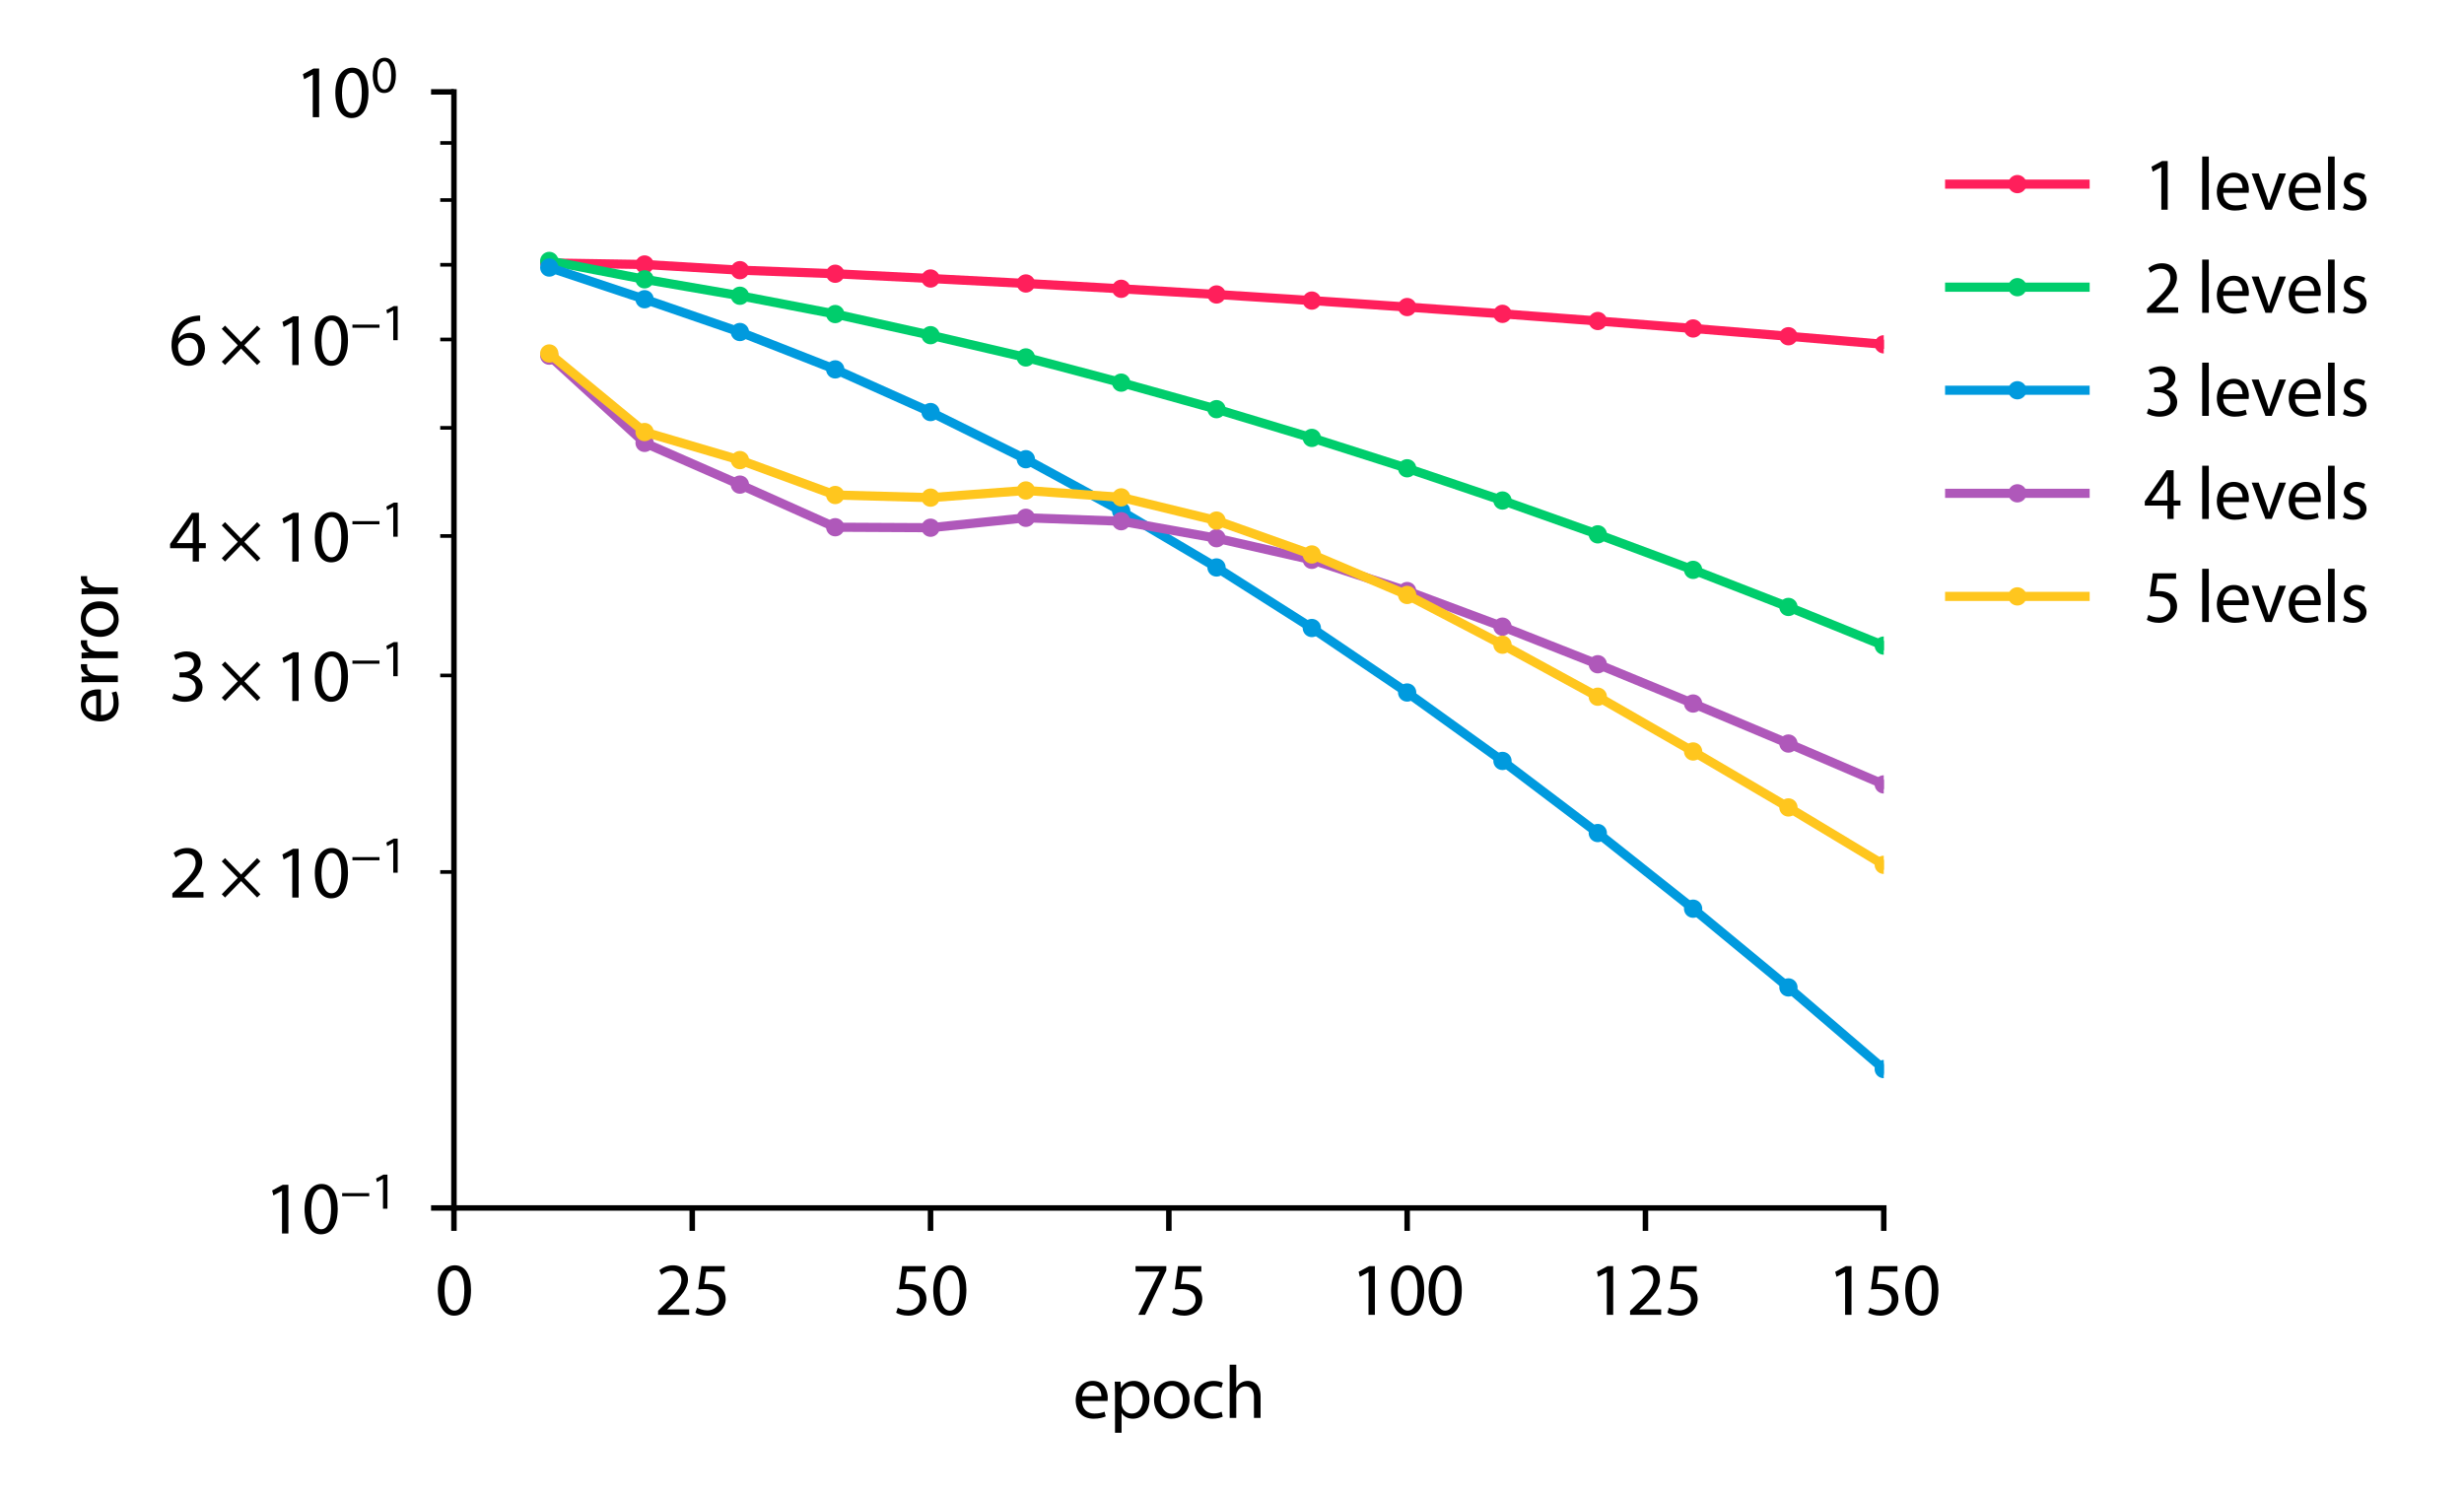 <?xml version="1.0" encoding="utf-8" standalone="no"?>
<!DOCTYPE svg PUBLIC "-//W3C//DTD SVG 1.1//EN"
  "http://www.w3.org/Graphics/SVG/1.1/DTD/svg11.dtd">
<svg xmlns:xlink="http://www.w3.org/1999/xlink" width="269.249pt" height="163.736pt" viewBox="0 0 269.249 163.736" xmlns="http://www.w3.org/2000/svg" version="1.1">
 <defs>
  <style type="text/css">*{stroke-linejoin: round; stroke-linecap: butt}</style>
 </defs>
 <g id="figure_1">
  <g id="patch_1">
   <path d="M 0 163.736 
L 269.249 163.736 
L 269.249 -0 
L 0 -0 
L 0 163.736 
z
" style="fill: none"/>
  </g>
  <g id="axes_1">
   <g id="patch_2">
    <path d="M 49.604 132.008 
L 205.844 132.008 
L 205.844 10.04 
L 49.604 10.04 
L 49.604 132.008 
z
" style="fill: none"/>
   </g>
   <g id="matplotlib.axis_1">
    <g id="xtick_1">
     <g id="line2d_1">
      <defs>
       <path id="m4cd371f86f" d="M 0 0 
L 0 2.5 
" style="stroke: #000000; stroke-width: 0.6"/>
      </defs>
      <g>
       <use xlink:href="#m4cd371f86f" x="49.604" y="132.008" style="stroke: #000000; stroke-width: 0.6"/>
      </g>
     </g>
     <g id="text_1">
      <!-- 0 -->
      <g transform="translate(47.552 143.688)scale(0.08 -0.08)">
       <defs>
        <path id="MyriadPro-Regular-30" d="M 1683 4230 
C 838 4230 230 3469 230 2067 
C 243 691 800 -70 1613 -70 
C 2528 -70 3059 710 3059 2125 
C 3059 3450 2554 4230 1683 4230 
z
M 1645 3795 
C 2234 3795 2490 3123 2490 2099 
C 2490 1037 2214 365 1645 365 
C 1133 365 800 979 800 2061 
C 800 3194 1158 3795 1645 3795 
z
" transform="scale(0.016)"/>
       </defs>
       <use xlink:href="#MyriadPro-Regular-30"/>
      </g>
     </g>
    </g>
    <g id="xtick_2">
     <g id="line2d_2">
      <g>
       <use xlink:href="#m4cd371f86f" x="75.644" y="132.008" style="stroke: #000000; stroke-width: 0.6"/>
      </g>
     </g>
     <g id="text_2">
      <!-- 25 -->
      <g transform="translate(71.54 143.688)scale(0.08 -0.08)">
       <defs>
        <path id="MyriadPro-Regular-32" d="M 2944 0 
L 2944 467 
L 1082 467 
L 1082 480 
L 1408 787 
C 2285 1632 2842 2253 2842 3021 
C 2842 3616 2464 4230 1568 4230 
C 1094 4230 678 4045 397 3808 
L 576 3411 
C 768 3571 1082 3763 1459 3763 
C 2080 3763 2278 3373 2278 2950 
C 2278 2323 1792 1786 730 774 
L 288 346 
L 288 0 
L 2944 0 
z
" transform="scale(0.016)"/>
        <path id="MyriadPro-Regular-35" d="M 2771 4160 
L 781 4160 
L 512 2163 
C 666 2182 851 2202 1094 2202 
C 1920 2202 2285 1824 2285 1286 
C 2291 730 1830 384 1306 384 
C 922 384 582 512 410 614 
L 269 186 
C 474 58 851 -70 1306 -70 
C 2208 -70 2854 538 2854 1350 
C 2854 1869 2586 2234 2259 2413 
C 2003 2573 1690 2637 1363 2637 
C 1210 2637 1120 2630 1024 2618 
L 1184 3686 
L 2771 3686 
L 2771 4160 
z
" transform="scale(0.016)"/>
       </defs>
       <use xlink:href="#MyriadPro-Regular-32"/>
       <use xlink:href="#MyriadPro-Regular-35" x="51.3"/>
      </g>
     </g>
    </g>
    <g id="xtick_3">
     <g id="line2d_3">
      <g>
       <use xlink:href="#m4cd371f86f" x="101.684" y="132.008" style="stroke: #000000; stroke-width: 0.6"/>
      </g>
     </g>
     <g id="text_3">
      <!-- 50 -->
      <g transform="translate(97.58 143.688)scale(0.08 -0.08)">
       <use xlink:href="#MyriadPro-Regular-35"/>
       <use xlink:href="#MyriadPro-Regular-30" x="51.3"/>
      </g>
     </g>
    </g>
    <g id="xtick_4">
     <g id="line2d_4">
      <g>
       <use xlink:href="#m4cd371f86f" x="127.724" y="132.008" style="stroke: #000000; stroke-width: 0.6"/>
      </g>
     </g>
     <g id="text_4">
      <!-- 75 -->
      <g transform="translate(123.62 143.688)scale(0.08 -0.08)">
       <defs>
        <path id="MyriadPro-Regular-37" d="M 365 4160 
L 365 3693 
L 2400 3693 
L 2400 3680 
L 595 0 
L 1178 0 
L 2989 3789 
L 2989 4160 
L 365 4160 
z
" transform="scale(0.016)"/>
       </defs>
       <use xlink:href="#MyriadPro-Regular-37"/>
       <use xlink:href="#MyriadPro-Regular-35" x="51.3"/>
      </g>
     </g>
    </g>
    <g id="xtick_5">
     <g id="line2d_5">
      <g>
       <use xlink:href="#m4cd371f86f" x="153.764" y="132.008" style="stroke: #000000; stroke-width: 0.6"/>
      </g>
     </g>
     <g id="text_5">
      <!-- 100 -->
      <g transform="translate(147.608 143.688)scale(0.08 -0.08)">
       <defs>
        <path id="MyriadPro-Regular-31" d="M 1510 0 
L 2054 0 
L 2054 4160 
L 1574 4160 
L 666 3674 
L 774 3245 
L 1498 3635 
L 1510 3635 
L 1510 0 
z
" transform="scale(0.016)"/>
       </defs>
       <use xlink:href="#MyriadPro-Regular-31"/>
       <use xlink:href="#MyriadPro-Regular-30" x="51.3"/>
       <use xlink:href="#MyriadPro-Regular-30" x="102.6"/>
      </g>
     </g>
    </g>
    <g id="xtick_6">
     <g id="line2d_6">
      <g>
       <use xlink:href="#m4cd371f86f" x="179.804" y="132.008" style="stroke: #000000; stroke-width: 0.6"/>
      </g>
     </g>
     <g id="text_6">
      <!-- 125 -->
      <g transform="translate(173.648 143.688)scale(0.08 -0.08)">
       <use xlink:href="#MyriadPro-Regular-31"/>
       <use xlink:href="#MyriadPro-Regular-32" x="51.3"/>
       <use xlink:href="#MyriadPro-Regular-35" x="102.6"/>
      </g>
     </g>
    </g>
    <g id="xtick_7">
     <g id="line2d_7">
      <g>
       <use xlink:href="#m4cd371f86f" x="205.844" y="132.008" style="stroke: #000000; stroke-width: 0.6"/>
      </g>
     </g>
     <g id="text_7">
      <!-- 150 -->
      <g transform="translate(199.688 143.688)scale(0.08 -0.08)">
       <use xlink:href="#MyriadPro-Regular-31"/>
       <use xlink:href="#MyriadPro-Regular-35" x="51.3"/>
       <use xlink:href="#MyriadPro-Regular-30" x="102.6"/>
      </g>
     </g>
    </g>
    <g id="text_8">
     <!-- epoch -->
     <g transform="translate(117.236 154.952)scale(0.08 -0.08)">
      <defs>
       <path id="MyriadPro-Regular-65" d="M 2957 1446 
C 2970 1510 2976 1594 2976 1709 
C 2976 2278 2714 3162 1696 3162 
C 794 3162 243 2432 243 1498 
C 243 563 813 -70 1766 -70 
C 2259 -70 2605 38 2803 128 
L 2701 531 
C 2496 442 2246 371 1843 371 
C 1274 371 794 685 781 1446 
L 2957 1446 
z
M 787 1850 
C 832 2240 1075 2758 1651 2758 
C 2285 2758 2438 2202 2432 1850 
L 787 1850 
z
" transform="scale(0.016)"/>
       <path id="MyriadPro-Regular-70" d="M 467 -1267 
L 1024 -1267 
L 1024 416 
L 1037 416 
C 1222 109 1581 -70 1990 -70 
C 2720 -70 3405 480 3405 1594 
C 3405 2528 2842 3162 2086 3162 
C 1581 3162 1210 2944 986 2566 
L 973 2566 
L 941 3098 
L 442 3098 
C 454 2803 467 2483 467 2086 
L 467 -1267 
z
M 1024 1798 
C 1024 1869 1043 1952 1062 2022 
C 1165 2445 1530 2714 1914 2714 
C 2509 2714 2835 2182 2835 1568 
C 2835 858 2490 371 1894 371 
C 1491 371 1152 640 1050 1030 
C 1030 1101 1024 1178 1024 1261 
L 1024 1798 
z
" transform="scale(0.016)"/>
       <path id="MyriadPro-Regular-6f" d="M 1779 3162 
C 928 3162 243 2554 243 1523 
C 243 544 896 -70 1728 -70 
C 2470 -70 3270 429 3270 1574 
C 3270 2515 2669 3162 1779 3162 
z
M 1766 2739 
C 2432 2739 2694 2080 2694 1555 
C 2694 858 2291 352 1754 352 
C 1203 352 819 864 819 1542 
C 819 2125 1107 2739 1766 2739 
z
" transform="scale(0.016)"/>
       <path id="MyriadPro-Regular-63" d="M 2579 531 
C 2419 461 2208 384 1888 384 
C 1274 384 813 826 813 1542 
C 813 2182 1197 2714 1907 2714 
C 2214 2714 2426 2637 2560 2566 
L 2688 2995 
C 2534 3078 2240 3162 1907 3162 
C 896 3162 243 2464 243 1510 
C 243 563 851 -70 1786 -70 
C 2202 -70 2528 38 2675 109 
L 2579 531 
z
" transform="scale(0.016)"/>
       <path id="MyriadPro-Regular-68" d="M 467 0 
L 1030 0 
L 1030 1869 
C 1030 1971 1037 2054 1069 2138 
C 1178 2438 1459 2694 1824 2694 
C 2355 2694 2541 2278 2541 1779 
L 2541 0 
L 3104 0 
L 3104 1843 
C 3104 2906 2438 3162 2022 3162 
C 1811 3162 1613 3104 1446 3008 
C 1274 2912 1133 2765 1043 2605 
L 1030 2605 
L 1030 4544 
L 467 4544 
L 467 0 
z
" transform="scale(0.016)"/>
      </defs>
      <use xlink:href="#MyriadPro-Regular-65"/>
      <use xlink:href="#MyriadPro-Regular-70" x="50.1"/>
      <use xlink:href="#MyriadPro-Regular-6f" x="107"/>
      <use xlink:href="#MyriadPro-Regular-63" x="161.9"/>
      <use xlink:href="#MyriadPro-Regular-68" x="206.7"/>
     </g>
    </g>
   </g>
   <g id="matplotlib.axis_2">
    <g id="ytick_1">
     <g id="line2d_8">
      <defs>
       <path id="m56f3a9ced1" d="M 0 0 
L -2.5 0 
" style="stroke: #000000; stroke-width: 0.6"/>
      </defs>
      <g>
       <use xlink:href="#m56f3a9ced1" x="49.604" y="132.008" style="stroke: #000000; stroke-width: 0.6"/>
      </g>
     </g>
     <g id="text_9">
      <!-- $\mathdefault{10^{-1}}$ -->
      <g transform="translate(28.884 134.848)scale(0.08 -0.08)">
       <defs>
        <path id="MyriadPro-Regular-2212" d="M 256 1901 
L 256 1517 
L 3558 1517 
L 3558 1901 
L 256 1901 
z
" transform="scale(0.016)"/>
       </defs>
       <use xlink:href="#MyriadPro-Regular-31" transform="translate(0 0.616)"/>
       <use xlink:href="#MyriadPro-Regular-30" transform="translate(51.3 0.616)"/>
       <use xlink:href="#MyriadPro-Regular-2212" transform="translate(103.447 34.5)scale(0.7)"/>
       <use xlink:href="#MyriadPro-Regular-31" transform="translate(145.167 34.5)scale(0.7)"/>
      </g>
     </g>
    </g>
    <g id="ytick_2">
     <g id="line2d_9">
      <g>
       <use xlink:href="#m56f3a9ced1" x="49.604" y="10.04" style="stroke: #000000; stroke-width: 0.6"/>
      </g>
     </g>
     <g id="text_10">
      <!-- $\mathdefault{10^{0}}$ -->
      <g transform="translate(32.244 12.88)scale(0.08 -0.08)">
       <use xlink:href="#MyriadPro-Regular-31" transform="translate(0 0.85)"/>
       <use xlink:href="#MyriadPro-Regular-30" transform="translate(51.3 0.85)"/>
       <use xlink:href="#MyriadPro-Regular-30" transform="translate(103.447 34.734)scale(0.7)"/>
      </g>
     </g>
    </g>
    <g id="ytick_3">
     <g id="line2d_10">
      <defs>
       <path id="mf6152e7c63" d="M 0 0 
L -1.5 0 
" style="stroke: #000000; stroke-width: 0.4"/>
      </defs>
      <g>
       <use xlink:href="#mf6152e7c63" x="49.604" y="95.292" style="stroke: #000000; stroke-width: 0.4"/>
      </g>
     </g>
     <g id="text_11">
      <!-- $\mathdefault{2\times10^{-1}}$ -->
      <g transform="translate(18.464 98.132)scale(0.08 -0.08)">
       <defs>
        <path id="MyriadPro-Regular-d7" d="M 256 3085 
L 1626 1683 
L 256 282 
L 538 0 
L 1907 1402 
L 3277 0 
L 3558 282 
L 2182 1683 
L 3558 3085 
L 3277 3366 
L 1907 1965 
L 538 3366 
L 256 3085 
z
" transform="scale(0.016)"/>
       </defs>
       <use xlink:href="#MyriadPro-Regular-32" transform="translate(0 0.616)"/>
       <use xlink:href="#MyriadPro-Regular-d7" transform="translate(67.98 0.616)"/>
       <use xlink:href="#MyriadPro-Regular-31" transform="translate(144.26 0.616)"/>
       <use xlink:href="#MyriadPro-Regular-30" transform="translate(195.56 0.616)"/>
       <use xlink:href="#MyriadPro-Regular-2212" transform="translate(247.707 34.5)scale(0.7)"/>
       <use xlink:href="#MyriadPro-Regular-31" transform="translate(289.427 34.5)scale(0.7)"/>
      </g>
     </g>
    </g>
    <g id="ytick_4">
     <g id="line2d_11">
      <g>
       <use xlink:href="#mf6152e7c63" x="49.604" y="73.814" style="stroke: #000000; stroke-width: 0.4"/>
      </g>
     </g>
     <g id="text_12">
      <!-- $\mathdefault{3\times10^{-1}}$ -->
      <g transform="translate(18.464 76.654)scale(0.08 -0.08)">
       <defs>
        <path id="MyriadPro-Regular-33" d="M 269 211 
C 474 77 883 -70 1350 -70 
C 2342 -70 2867 512 2867 1178 
C 2861 1760 2451 2144 1939 2240 
L 1939 2253 
C 2445 2438 2707 2803 2707 3238 
C 2707 3744 2336 4230 1517 4230 
C 1069 4230 646 4070 422 3910 
L 576 3501 
C 755 3629 1075 3776 1408 3776 
C 1926 3776 2138 3482 2138 3149 
C 2138 2656 1619 2445 1210 2445 
L 896 2445 
L 896 2022 
L 1210 2022 
C 1754 2022 2278 1773 2285 1190 
C 2291 838 2061 384 1344 384 
C 947 384 582 544 422 640 
L 269 211 
z
" transform="scale(0.016)"/>
       </defs>
       <use xlink:href="#MyriadPro-Regular-33" transform="translate(0 0.616)"/>
       <use xlink:href="#MyriadPro-Regular-d7" transform="translate(67.98 0.616)"/>
       <use xlink:href="#MyriadPro-Regular-31" transform="translate(144.26 0.616)"/>
       <use xlink:href="#MyriadPro-Regular-30" transform="translate(195.56 0.616)"/>
       <use xlink:href="#MyriadPro-Regular-2212" transform="translate(247.707 34.5)scale(0.7)"/>
       <use xlink:href="#MyriadPro-Regular-31" transform="translate(289.427 34.5)scale(0.7)"/>
      </g>
     </g>
    </g>
    <g id="ytick_5">
     <g id="line2d_12">
      <g>
       <use xlink:href="#mf6152e7c63" x="49.604" y="58.576" style="stroke: #000000; stroke-width: 0.4"/>
      </g>
     </g>
     <g id="text_13">
      <!-- $\mathdefault{4\times10^{-1}}$ -->
      <g transform="translate(18.464 61.416)scale(0.08 -0.08)">
       <defs>
        <path id="MyriadPro-Regular-34" d="M 2560 0 
L 2560 1139 
L 3142 1139 
L 3142 1574 
L 2560 1574 
L 2560 4160 
L 1952 4160 
L 96 1504 
L 96 1139 
L 2029 1139 
L 2029 0 
L 2560 0 
z
M 666 1574 
L 666 1587 
L 1683 3002 
C 1798 3194 1901 3373 2029 3616 
L 2048 3616 
C 2035 3398 2029 3181 2029 2963 
L 2029 1574 
L 666 1574 
z
" transform="scale(0.016)"/>
       </defs>
       <use xlink:href="#MyriadPro-Regular-34" transform="translate(0 0.616)"/>
       <use xlink:href="#MyriadPro-Regular-d7" transform="translate(67.98 0.616)"/>
       <use xlink:href="#MyriadPro-Regular-31" transform="translate(144.26 0.616)"/>
       <use xlink:href="#MyriadPro-Regular-30" transform="translate(195.56 0.616)"/>
       <use xlink:href="#MyriadPro-Regular-2212" transform="translate(247.707 34.5)scale(0.7)"/>
       <use xlink:href="#MyriadPro-Regular-31" transform="translate(289.427 34.5)scale(0.7)"/>
      </g>
     </g>
    </g>
    <g id="ytick_6">
     <g id="line2d_13">
      <g>
       <use xlink:href="#mf6152e7c63" x="49.604" y="46.756" style="stroke: #000000; stroke-width: 0.4"/>
      </g>
     </g>
    </g>
    <g id="ytick_7">
     <g id="line2d_14">
      <g>
       <use xlink:href="#mf6152e7c63" x="49.604" y="37.098" style="stroke: #000000; stroke-width: 0.4"/>
      </g>
     </g>
     <g id="text_14">
      <!-- $\mathdefault{6\times10^{-1}}$ -->
      <g transform="translate(18.464 39.938)scale(0.08 -0.08)">
       <defs>
        <path id="MyriadPro-Regular-36" d="M 2662 4224 
C 2560 4224 2419 4218 2253 4192 
C 1728 4128 1267 3917 922 3578 
C 506 3168 218 2522 218 1702 
C 218 621 800 -70 1683 -70 
C 2554 -70 3072 634 3072 1402 
C 3072 2208 2554 2746 1818 2746 
C 1357 2746 1005 2528 806 2259 
L 794 2259 
C 890 2950 1350 3590 2240 3731 
C 2400 3757 2547 3770 2662 3763 
L 2662 4224 
z
M 1696 365 
C 1101 365 781 877 774 1562 
C 774 1664 800 1741 832 1805 
C 986 2112 1306 2317 1645 2317 
C 2163 2317 2502 1958 2502 1363 
C 2502 768 2176 365 1696 365 
z
" transform="scale(0.016)"/>
       </defs>
       <use xlink:href="#MyriadPro-Regular-36" transform="translate(0 0.616)"/>
       <use xlink:href="#MyriadPro-Regular-d7" transform="translate(67.98 0.616)"/>
       <use xlink:href="#MyriadPro-Regular-31" transform="translate(144.26 0.616)"/>
       <use xlink:href="#MyriadPro-Regular-30" transform="translate(195.56 0.616)"/>
       <use xlink:href="#MyriadPro-Regular-2212" transform="translate(247.707 34.5)scale(0.7)"/>
       <use xlink:href="#MyriadPro-Regular-31" transform="translate(289.427 34.5)scale(0.7)"/>
      </g>
     </g>
    </g>
    <g id="ytick_8">
     <g id="line2d_15">
      <g>
       <use xlink:href="#mf6152e7c63" x="49.604" y="28.933" style="stroke: #000000; stroke-width: 0.4"/>
      </g>
     </g>
    </g>
    <g id="ytick_9">
     <g id="line2d_16">
      <g>
       <use xlink:href="#mf6152e7c63" x="49.604" y="21.86" style="stroke: #000000; stroke-width: 0.4"/>
      </g>
     </g>
    </g>
    <g id="ytick_10">
     <g id="line2d_17">
      <g>
       <use xlink:href="#mf6152e7c63" x="49.604" y="15.621" style="stroke: #000000; stroke-width: 0.4"/>
      </g>
     </g>
    </g>
    <g id="text_15">
     <!-- error -->
     <g transform="translate(12.88 79.148)rotate(-90)scale(0.08 -0.08)">
      <defs>
       <path id="MyriadPro-Regular-72" d="M 467 0 
L 1030 0 
L 1030 1651 
C 1030 1741 1037 1837 1050 1914 
C 1126 2336 1408 2630 1805 2630 
C 1882 2630 1939 2630 1997 2618 
L 1997 3149 
C 1946 3155 1901 3162 1843 3162 
C 1466 3162 1120 2899 979 2483 
L 960 2483 
L 934 3098 
L 442 3098 
C 461 2810 467 2496 467 2131 
L 467 0 
z
" transform="scale(0.016)"/>
      </defs>
      <use xlink:href="#MyriadPro-Regular-65"/>
      <use xlink:href="#MyriadPro-Regular-72" x="50.1"/>
      <use xlink:href="#MyriadPro-Regular-72" x="82.8"/>
      <use xlink:href="#MyriadPro-Regular-6f" x="115.5"/>
      <use xlink:href="#MyriadPro-Regular-72" x="170.4"/>
     </g>
    </g>
   </g>
   <g id="line2d_18">
    <path d="M 60.02 28.737 
L 70.436 28.904 
L 80.852 29.524 
L 91.268 29.915 
L 101.684 30.435 
L 112.1 30.978 
L 122.516 31.56 
L 132.932 32.18 
L 143.348 32.848 
L 153.764 33.555 
L 164.18 34.298 
L 174.596 35.079 
L 185.012 35.895 
L 195.428 36.745 
L 205.844 37.629 
" clip-path="url(#peab9bda53b)" style="fill: none; stroke: #ff1f5b; stroke-linecap: square"/>
    <defs>
     <path id="m26fe5d0e85" d="M 0 0.5 
C 0.133 0.5 0.26 0.447 0.354 0.354 
C 0.447 0.26 0.5 0.133 0.5 0 
C 0.5 -0.133 0.447 -0.26 0.354 -0.354 
C 0.26 -0.447 0.133 -0.5 0 -0.5 
C -0.133 -0.5 -0.26 -0.447 -0.354 -0.354 
C -0.447 -0.26 -0.5 -0.133 -0.5 0 
C -0.5 0.133 -0.447 0.26 -0.354 0.354 
C -0.26 0.447 -0.133 0.5 0 0.5 
z
" style="stroke: #ff1f5b"/>
    </defs>
    <g clip-path="url(#peab9bda53b)">
     <use xlink:href="#m26fe5d0e85" x="60.02" y="28.737" style="fill: #ff1f5b; stroke: #ff1f5b"/>
     <use xlink:href="#m26fe5d0e85" x="70.436" y="28.904" style="fill: #ff1f5b; stroke: #ff1f5b"/>
     <use xlink:href="#m26fe5d0e85" x="80.852" y="29.524" style="fill: #ff1f5b; stroke: #ff1f5b"/>
     <use xlink:href="#m26fe5d0e85" x="91.268" y="29.915" style="fill: #ff1f5b; stroke: #ff1f5b"/>
     <use xlink:href="#m26fe5d0e85" x="101.684" y="30.435" style="fill: #ff1f5b; stroke: #ff1f5b"/>
     <use xlink:href="#m26fe5d0e85" x="112.1" y="30.978" style="fill: #ff1f5b; stroke: #ff1f5b"/>
     <use xlink:href="#m26fe5d0e85" x="122.516" y="31.56" style="fill: #ff1f5b; stroke: #ff1f5b"/>
     <use xlink:href="#m26fe5d0e85" x="132.932" y="32.18" style="fill: #ff1f5b; stroke: #ff1f5b"/>
     <use xlink:href="#m26fe5d0e85" x="143.348" y="32.848" style="fill: #ff1f5b; stroke: #ff1f5b"/>
     <use xlink:href="#m26fe5d0e85" x="153.764" y="33.555" style="fill: #ff1f5b; stroke: #ff1f5b"/>
     <use xlink:href="#m26fe5d0e85" x="164.18" y="34.298" style="fill: #ff1f5b; stroke: #ff1f5b"/>
     <use xlink:href="#m26fe5d0e85" x="174.596" y="35.079" style="fill: #ff1f5b; stroke: #ff1f5b"/>
     <use xlink:href="#m26fe5d0e85" x="185.012" y="35.895" style="fill: #ff1f5b; stroke: #ff1f5b"/>
     <use xlink:href="#m26fe5d0e85" x="195.428" y="36.745" style="fill: #ff1f5b; stroke: #ff1f5b"/>
     <use xlink:href="#m26fe5d0e85" x="205.844" y="37.629" style="fill: #ff1f5b; stroke: #ff1f5b"/>
    </g>
   </g>
   <g id="line2d_19">
    <path d="M 60.02 28.515 
L 70.436 30.524 
L 80.852 32.32 
L 91.268 34.321 
L 101.684 36.63 
L 112.1 39.061 
L 122.516 41.816 
L 132.932 44.714 
L 143.348 47.855 
L 153.764 51.175 
L 164.18 54.698 
L 174.596 58.394 
L 185.012 62.275 
L 195.428 66.327 
L 205.844 70.551 
" clip-path="url(#peab9bda53b)" style="fill: none; stroke: #00cd6c; stroke-linecap: square"/>
    <defs>
     <path id="m8f4b5e3020" d="M 0 0.5 
C 0.133 0.5 0.26 0.447 0.354 0.354 
C 0.447 0.26 0.5 0.133 0.5 0 
C 0.5 -0.133 0.447 -0.26 0.354 -0.354 
C 0.26 -0.447 0.133 -0.5 0 -0.5 
C -0.133 -0.5 -0.26 -0.447 -0.354 -0.354 
C -0.447 -0.26 -0.5 -0.133 -0.5 0 
C -0.5 0.133 -0.447 0.26 -0.354 0.354 
C -0.26 0.447 -0.133 0.5 0 0.5 
z
" style="stroke: #00cd6c"/>
    </defs>
    <g clip-path="url(#peab9bda53b)">
     <use xlink:href="#m8f4b5e3020" x="60.02" y="28.515" style="fill: #00cd6c; stroke: #00cd6c"/>
     <use xlink:href="#m8f4b5e3020" x="70.436" y="30.524" style="fill: #00cd6c; stroke: #00cd6c"/>
     <use xlink:href="#m8f4b5e3020" x="80.852" y="32.32" style="fill: #00cd6c; stroke: #00cd6c"/>
     <use xlink:href="#m8f4b5e3020" x="91.268" y="34.321" style="fill: #00cd6c; stroke: #00cd6c"/>
     <use xlink:href="#m8f4b5e3020" x="101.684" y="36.63" style="fill: #00cd6c; stroke: #00cd6c"/>
     <use xlink:href="#m8f4b5e3020" x="112.1" y="39.061" style="fill: #00cd6c; stroke: #00cd6c"/>
     <use xlink:href="#m8f4b5e3020" x="122.516" y="41.816" style="fill: #00cd6c; stroke: #00cd6c"/>
     <use xlink:href="#m8f4b5e3020" x="132.932" y="44.714" style="fill: #00cd6c; stroke: #00cd6c"/>
     <use xlink:href="#m8f4b5e3020" x="143.348" y="47.855" style="fill: #00cd6c; stroke: #00cd6c"/>
     <use xlink:href="#m8f4b5e3020" x="153.764" y="51.175" style="fill: #00cd6c; stroke: #00cd6c"/>
     <use xlink:href="#m8f4b5e3020" x="164.18" y="54.698" style="fill: #00cd6c; stroke: #00cd6c"/>
     <use xlink:href="#m8f4b5e3020" x="174.596" y="58.394" style="fill: #00cd6c; stroke: #00cd6c"/>
     <use xlink:href="#m8f4b5e3020" x="185.012" y="62.275" style="fill: #00cd6c; stroke: #00cd6c"/>
     <use xlink:href="#m8f4b5e3020" x="195.428" y="66.327" style="fill: #00cd6c; stroke: #00cd6c"/>
     <use xlink:href="#m8f4b5e3020" x="205.844" y="70.551" style="fill: #00cd6c; stroke: #00cd6c"/>
    </g>
   </g>
   <g id="line2d_20">
    <path d="M 60.02 29.238 
L 70.436 32.7 
L 80.852 36.283 
L 91.268 40.367 
L 101.684 45.03 
L 112.1 50.183 
L 122.516 55.854 
L 132.932 62.013 
L 143.348 68.63 
L 153.764 75.678 
L 164.18 83.157 
L 174.596 91.038 
L 185.012 99.303 
L 195.428 107.907 
L 205.844 116.829 
" clip-path="url(#peab9bda53b)" style="fill: none; stroke: #009ade; stroke-linecap: square"/>
    <defs>
     <path id="m2fdb4b4850" d="M 0 0.5 
C 0.133 0.5 0.26 0.447 0.354 0.354 
C 0.447 0.26 0.5 0.133 0.5 0 
C 0.5 -0.133 0.447 -0.26 0.354 -0.354 
C 0.26 -0.447 0.133 -0.5 0 -0.5 
C -0.133 -0.5 -0.26 -0.447 -0.354 -0.354 
C -0.447 -0.26 -0.5 -0.133 -0.5 0 
C -0.5 0.133 -0.447 0.26 -0.354 0.354 
C -0.26 0.447 -0.133 0.5 0 0.5 
z
" style="stroke: #009ade"/>
    </defs>
    <g clip-path="url(#peab9bda53b)">
     <use xlink:href="#m2fdb4b4850" x="60.02" y="29.238" style="fill: #009ade; stroke: #009ade"/>
     <use xlink:href="#m2fdb4b4850" x="70.436" y="32.7" style="fill: #009ade; stroke: #009ade"/>
     <use xlink:href="#m2fdb4b4850" x="80.852" y="36.283" style="fill: #009ade; stroke: #009ade"/>
     <use xlink:href="#m2fdb4b4850" x="91.268" y="40.367" style="fill: #009ade; stroke: #009ade"/>
     <use xlink:href="#m2fdb4b4850" x="101.684" y="45.03" style="fill: #009ade; stroke: #009ade"/>
     <use xlink:href="#m2fdb4b4850" x="112.1" y="50.183" style="fill: #009ade; stroke: #009ade"/>
     <use xlink:href="#m2fdb4b4850" x="122.516" y="55.854" style="fill: #009ade; stroke: #009ade"/>
     <use xlink:href="#m2fdb4b4850" x="132.932" y="62.013" style="fill: #009ade; stroke: #009ade"/>
     <use xlink:href="#m2fdb4b4850" x="143.348" y="68.63" style="fill: #009ade; stroke: #009ade"/>
     <use xlink:href="#m2fdb4b4850" x="153.764" y="75.678" style="fill: #009ade; stroke: #009ade"/>
     <use xlink:href="#m2fdb4b4850" x="164.18" y="83.157" style="fill: #009ade; stroke: #009ade"/>
     <use xlink:href="#m2fdb4b4850" x="174.596" y="91.038" style="fill: #009ade; stroke: #009ade"/>
     <use xlink:href="#m2fdb4b4850" x="185.012" y="99.303" style="fill: #009ade; stroke: #009ade"/>
     <use xlink:href="#m2fdb4b4850" x="195.428" y="107.907" style="fill: #009ade; stroke: #009ade"/>
     <use xlink:href="#m2fdb4b4850" x="205.844" y="116.829" style="fill: #009ade; stroke: #009ade"/>
    </g>
   </g>
   <g id="line2d_21">
    <path d="M 60.02 38.864 
L 70.436 48.399 
L 80.852 52.959 
L 91.268 57.616 
L 101.684 57.669 
L 112.1 56.585 
L 122.516 56.959 
L 132.932 58.815 
L 143.348 61.178 
L 153.764 64.591 
L 164.18 68.481 
L 174.596 72.589 
L 185.012 76.882 
L 195.428 81.256 
L 205.844 85.721 
" clip-path="url(#peab9bda53b)" style="fill: none; stroke: #af58ba; stroke-linecap: square"/>
    <defs>
     <path id="m27cd4bb045" d="M 0 0.5 
C 0.133 0.5 0.26 0.447 0.354 0.354 
C 0.447 0.26 0.5 0.133 0.5 0 
C 0.5 -0.133 0.447 -0.26 0.354 -0.354 
C 0.26 -0.447 0.133 -0.5 0 -0.5 
C -0.133 -0.5 -0.26 -0.447 -0.354 -0.354 
C -0.447 -0.26 -0.5 -0.133 -0.5 0 
C -0.5 0.133 -0.447 0.26 -0.354 0.354 
C -0.26 0.447 -0.133 0.5 0 0.5 
z
" style="stroke: #af58ba"/>
    </defs>
    <g clip-path="url(#peab9bda53b)">
     <use xlink:href="#m27cd4bb045" x="60.02" y="38.864" style="fill: #af58ba; stroke: #af58ba"/>
     <use xlink:href="#m27cd4bb045" x="70.436" y="48.399" style="fill: #af58ba; stroke: #af58ba"/>
     <use xlink:href="#m27cd4bb045" x="80.852" y="52.959" style="fill: #af58ba; stroke: #af58ba"/>
     <use xlink:href="#m27cd4bb045" x="91.268" y="57.616" style="fill: #af58ba; stroke: #af58ba"/>
     <use xlink:href="#m27cd4bb045" x="101.684" y="57.669" style="fill: #af58ba; stroke: #af58ba"/>
     <use xlink:href="#m27cd4bb045" x="112.1" y="56.585" style="fill: #af58ba; stroke: #af58ba"/>
     <use xlink:href="#m27cd4bb045" x="122.516" y="56.959" style="fill: #af58ba; stroke: #af58ba"/>
     <use xlink:href="#m27cd4bb045" x="132.932" y="58.815" style="fill: #af58ba; stroke: #af58ba"/>
     <use xlink:href="#m27cd4bb045" x="143.348" y="61.178" style="fill: #af58ba; stroke: #af58ba"/>
     <use xlink:href="#m27cd4bb045" x="153.764" y="64.591" style="fill: #af58ba; stroke: #af58ba"/>
     <use xlink:href="#m27cd4bb045" x="164.18" y="68.481" style="fill: #af58ba; stroke: #af58ba"/>
     <use xlink:href="#m27cd4bb045" x="174.596" y="72.589" style="fill: #af58ba; stroke: #af58ba"/>
     <use xlink:href="#m27cd4bb045" x="185.012" y="76.882" style="fill: #af58ba; stroke: #af58ba"/>
     <use xlink:href="#m27cd4bb045" x="195.428" y="81.256" style="fill: #af58ba; stroke: #af58ba"/>
     <use xlink:href="#m27cd4bb045" x="205.844" y="85.721" style="fill: #af58ba; stroke: #af58ba"/>
    </g>
   </g>
   <g id="line2d_22">
    <path d="M 60.02 38.629 
L 70.436 47.214 
L 80.852 50.279 
L 91.268 54.096 
L 101.684 54.382 
L 112.1 53.6 
L 122.516 54.353 
L 132.932 56.89 
L 143.348 60.593 
L 153.764 65.017 
L 164.18 70.454 
L 174.596 76.138 
L 185.012 82.123 
L 195.428 88.238 
L 205.844 94.509 
" clip-path="url(#peab9bda53b)" style="fill: none; stroke: #ffc61e; stroke-linecap: square"/>
    <defs>
     <path id="m1b6a255299" d="M 0 0.5 
C 0.133 0.5 0.26 0.447 0.354 0.354 
C 0.447 0.26 0.5 0.133 0.5 0 
C 0.5 -0.133 0.447 -0.26 0.354 -0.354 
C 0.26 -0.447 0.133 -0.5 0 -0.5 
C -0.133 -0.5 -0.26 -0.447 -0.354 -0.354 
C -0.447 -0.26 -0.5 -0.133 -0.5 0 
C -0.5 0.133 -0.447 0.26 -0.354 0.354 
C -0.26 0.447 -0.133 0.5 0 0.5 
z
" style="stroke: #ffc61e"/>
    </defs>
    <g clip-path="url(#peab9bda53b)">
     <use xlink:href="#m1b6a255299" x="60.02" y="38.629" style="fill: #ffc61e; stroke: #ffc61e"/>
     <use xlink:href="#m1b6a255299" x="70.436" y="47.214" style="fill: #ffc61e; stroke: #ffc61e"/>
     <use xlink:href="#m1b6a255299" x="80.852" y="50.279" style="fill: #ffc61e; stroke: #ffc61e"/>
     <use xlink:href="#m1b6a255299" x="91.268" y="54.096" style="fill: #ffc61e; stroke: #ffc61e"/>
     <use xlink:href="#m1b6a255299" x="101.684" y="54.382" style="fill: #ffc61e; stroke: #ffc61e"/>
     <use xlink:href="#m1b6a255299" x="112.1" y="53.6" style="fill: #ffc61e; stroke: #ffc61e"/>
     <use xlink:href="#m1b6a255299" x="122.516" y="54.353" style="fill: #ffc61e; stroke: #ffc61e"/>
     <use xlink:href="#m1b6a255299" x="132.932" y="56.89" style="fill: #ffc61e; stroke: #ffc61e"/>
     <use xlink:href="#m1b6a255299" x="143.348" y="60.593" style="fill: #ffc61e; stroke: #ffc61e"/>
     <use xlink:href="#m1b6a255299" x="153.764" y="65.017" style="fill: #ffc61e; stroke: #ffc61e"/>
     <use xlink:href="#m1b6a255299" x="164.18" y="70.454" style="fill: #ffc61e; stroke: #ffc61e"/>
     <use xlink:href="#m1b6a255299" x="174.596" y="76.138" style="fill: #ffc61e; stroke: #ffc61e"/>
     <use xlink:href="#m1b6a255299" x="185.012" y="82.123" style="fill: #ffc61e; stroke: #ffc61e"/>
     <use xlink:href="#m1b6a255299" x="195.428" y="88.238" style="fill: #ffc61e; stroke: #ffc61e"/>
     <use xlink:href="#m1b6a255299" x="205.844" y="94.509" style="fill: #ffc61e; stroke: #ffc61e"/>
    </g>
   </g>
   <g id="patch_3">
    <path d="M 49.604 132.008 
L 49.604 10.04 
" style="fill: none; stroke: #000000; stroke-width: 0.6; stroke-linejoin: miter; stroke-linecap: square"/>
   </g>
   <g id="patch_4">
    <path d="M 49.604 132.008 
L 205.844 132.008 
" style="fill: none; stroke: #000000; stroke-width: 0.6; stroke-linejoin: miter; stroke-linecap: square"/>
   </g>
   <g id="legend_1">
    <g id="line2d_23">
     <path d="M 213.044 20.12 
L 220.444 20.12 
L 227.844 20.12 
" style="fill: none; stroke: #ff1f5b; stroke-linecap: square"/>
     <g>
      <use xlink:href="#m26fe5d0e85" x="220.444" y="20.12" style="fill: #ff1f5b; stroke: #ff1f5b"/>
     </g>
    </g>
    <g id="text_16">
     <!-- 1 levels -->
     <g transform="translate(234.244 22.92)scale(0.08 -0.08)">
      <defs>
       <path id="MyriadPro-Regular-20" transform="scale(0.016)"/>
       <path id="MyriadPro-Regular-6c" d="M 467 0 
L 1030 0 
L 1030 4544 
L 467 4544 
L 467 0 
z
" transform="scale(0.016)"/>
       <path id="MyriadPro-Regular-76" d="M 83 3098 
L 1261 0 
L 1798 0 
L 3014 3098 
L 2426 3098 
L 1824 1363 
C 1722 1075 1632 819 1562 563 
L 1542 563 
C 1478 819 1395 1075 1293 1363 
L 685 3098 
L 83 3098 
z
" transform="scale(0.016)"/>
       <path id="MyriadPro-Regular-73" d="M 256 147 
C 474 19 787 -70 1126 -70 
C 1850 -70 2278 314 2278 864 
C 2278 1325 1997 1594 1466 1792 
C 1062 1952 883 2067 883 2323 
C 883 2554 1062 2746 1395 2746 
C 1683 2746 1907 2637 2029 2560 
L 2163 2970 
C 1997 3078 1722 3162 1408 3162 
C 749 3162 339 2752 339 2253 
C 339 1882 602 1581 1165 1376 
C 1574 1222 1734 1082 1734 813 
C 1734 550 1542 352 1139 352 
C 858 352 563 467 390 570 
L 256 147 
z
" transform="scale(0.016)"/>
      </defs>
      <use xlink:href="#MyriadPro-Regular-31"/>
      <use xlink:href="#MyriadPro-Regular-20" x="51.3"/>
      <use xlink:href="#MyriadPro-Regular-6c" x="72.5"/>
      <use xlink:href="#MyriadPro-Regular-65" x="96.1"/>
      <use xlink:href="#MyriadPro-Regular-76" x="146.2"/>
      <use xlink:href="#MyriadPro-Regular-65" x="194.3"/>
      <use xlink:href="#MyriadPro-Regular-6c" x="244.4"/>
      <use xlink:href="#MyriadPro-Regular-73" x="268"/>
     </g>
    </g>
    <g id="line2d_24">
     <path d="M 213.044 31.384 
L 220.444 31.384 
L 227.844 31.384 
" style="fill: none; stroke: #00cd6c; stroke-linecap: square"/>
     <g>
      <use xlink:href="#m8f4b5e3020" x="220.444" y="31.384" style="fill: #00cd6c; stroke: #00cd6c"/>
     </g>
    </g>
    <g id="text_17">
     <!-- 2 levels -->
     <g transform="translate(234.244 34.184)scale(0.08 -0.08)">
      <use xlink:href="#MyriadPro-Regular-32"/>
      <use xlink:href="#MyriadPro-Regular-20" x="51.3"/>
      <use xlink:href="#MyriadPro-Regular-6c" x="72.5"/>
      <use xlink:href="#MyriadPro-Regular-65" x="96.1"/>
      <use xlink:href="#MyriadPro-Regular-76" x="146.2"/>
      <use xlink:href="#MyriadPro-Regular-65" x="194.3"/>
      <use xlink:href="#MyriadPro-Regular-6c" x="244.4"/>
      <use xlink:href="#MyriadPro-Regular-73" x="268"/>
     </g>
    </g>
    <g id="line2d_25">
     <path d="M 213.044 42.648 
L 220.444 42.648 
L 227.844 42.648 
" style="fill: none; stroke: #009ade; stroke-linecap: square"/>
     <g>
      <use xlink:href="#m2fdb4b4850" x="220.444" y="42.648" style="fill: #009ade; stroke: #009ade"/>
     </g>
    </g>
    <g id="text_18">
     <!-- 3 levels -->
     <g transform="translate(234.244 45.447)scale(0.08 -0.08)">
      <use xlink:href="#MyriadPro-Regular-33"/>
      <use xlink:href="#MyriadPro-Regular-20" x="51.3"/>
      <use xlink:href="#MyriadPro-Regular-6c" x="72.5"/>
      <use xlink:href="#MyriadPro-Regular-65" x="96.1"/>
      <use xlink:href="#MyriadPro-Regular-76" x="146.2"/>
      <use xlink:href="#MyriadPro-Regular-65" x="194.3"/>
      <use xlink:href="#MyriadPro-Regular-6c" x="244.4"/>
      <use xlink:href="#MyriadPro-Regular-73" x="268"/>
     </g>
    </g>
    <g id="line2d_26">
     <path d="M 213.044 53.911 
L 220.444 53.911 
L 227.844 53.911 
" style="fill: none; stroke: #af58ba; stroke-linecap: square"/>
     <g>
      <use xlink:href="#m27cd4bb045" x="220.444" y="53.911" style="fill: #af58ba; stroke: #af58ba"/>
     </g>
    </g>
    <g id="text_19">
     <!-- 4 levels -->
     <g transform="translate(234.244 56.711)scale(0.08 -0.08)">
      <use xlink:href="#MyriadPro-Regular-34"/>
      <use xlink:href="#MyriadPro-Regular-20" x="51.3"/>
      <use xlink:href="#MyriadPro-Regular-6c" x="72.5"/>
      <use xlink:href="#MyriadPro-Regular-65" x="96.1"/>
      <use xlink:href="#MyriadPro-Regular-76" x="146.2"/>
      <use xlink:href="#MyriadPro-Regular-65" x="194.3"/>
      <use xlink:href="#MyriadPro-Regular-6c" x="244.4"/>
      <use xlink:href="#MyriadPro-Regular-73" x="268"/>
     </g>
    </g>
    <g id="line2d_27">
     <path d="M 213.044 65.175 
L 220.444 65.175 
L 227.844 65.175 
" style="fill: none; stroke: #ffc61e; stroke-linecap: square"/>
     <g>
      <use xlink:href="#m1b6a255299" x="220.444" y="65.175" style="fill: #ffc61e; stroke: #ffc61e"/>
     </g>
    </g>
    <g id="text_20">
     <!-- 5 levels -->
     <g transform="translate(234.244 67.975)scale(0.08 -0.08)">
      <use xlink:href="#MyriadPro-Regular-35"/>
      <use xlink:href="#MyriadPro-Regular-20" x="51.3"/>
      <use xlink:href="#MyriadPro-Regular-6c" x="72.5"/>
      <use xlink:href="#MyriadPro-Regular-65" x="96.1"/>
      <use xlink:href="#MyriadPro-Regular-76" x="146.2"/>
      <use xlink:href="#MyriadPro-Regular-65" x="194.3"/>
      <use xlink:href="#MyriadPro-Regular-6c" x="244.4"/>
      <use xlink:href="#MyriadPro-Regular-73" x="268"/>
     </g>
    </g>
   </g>
  </g>
 </g>
 <defs>
  <clipPath id="peab9bda53b">
   <rect x="49.604" y="10.04" width="156.24" height="121.968"/>
  </clipPath>
 </defs>
</svg>
